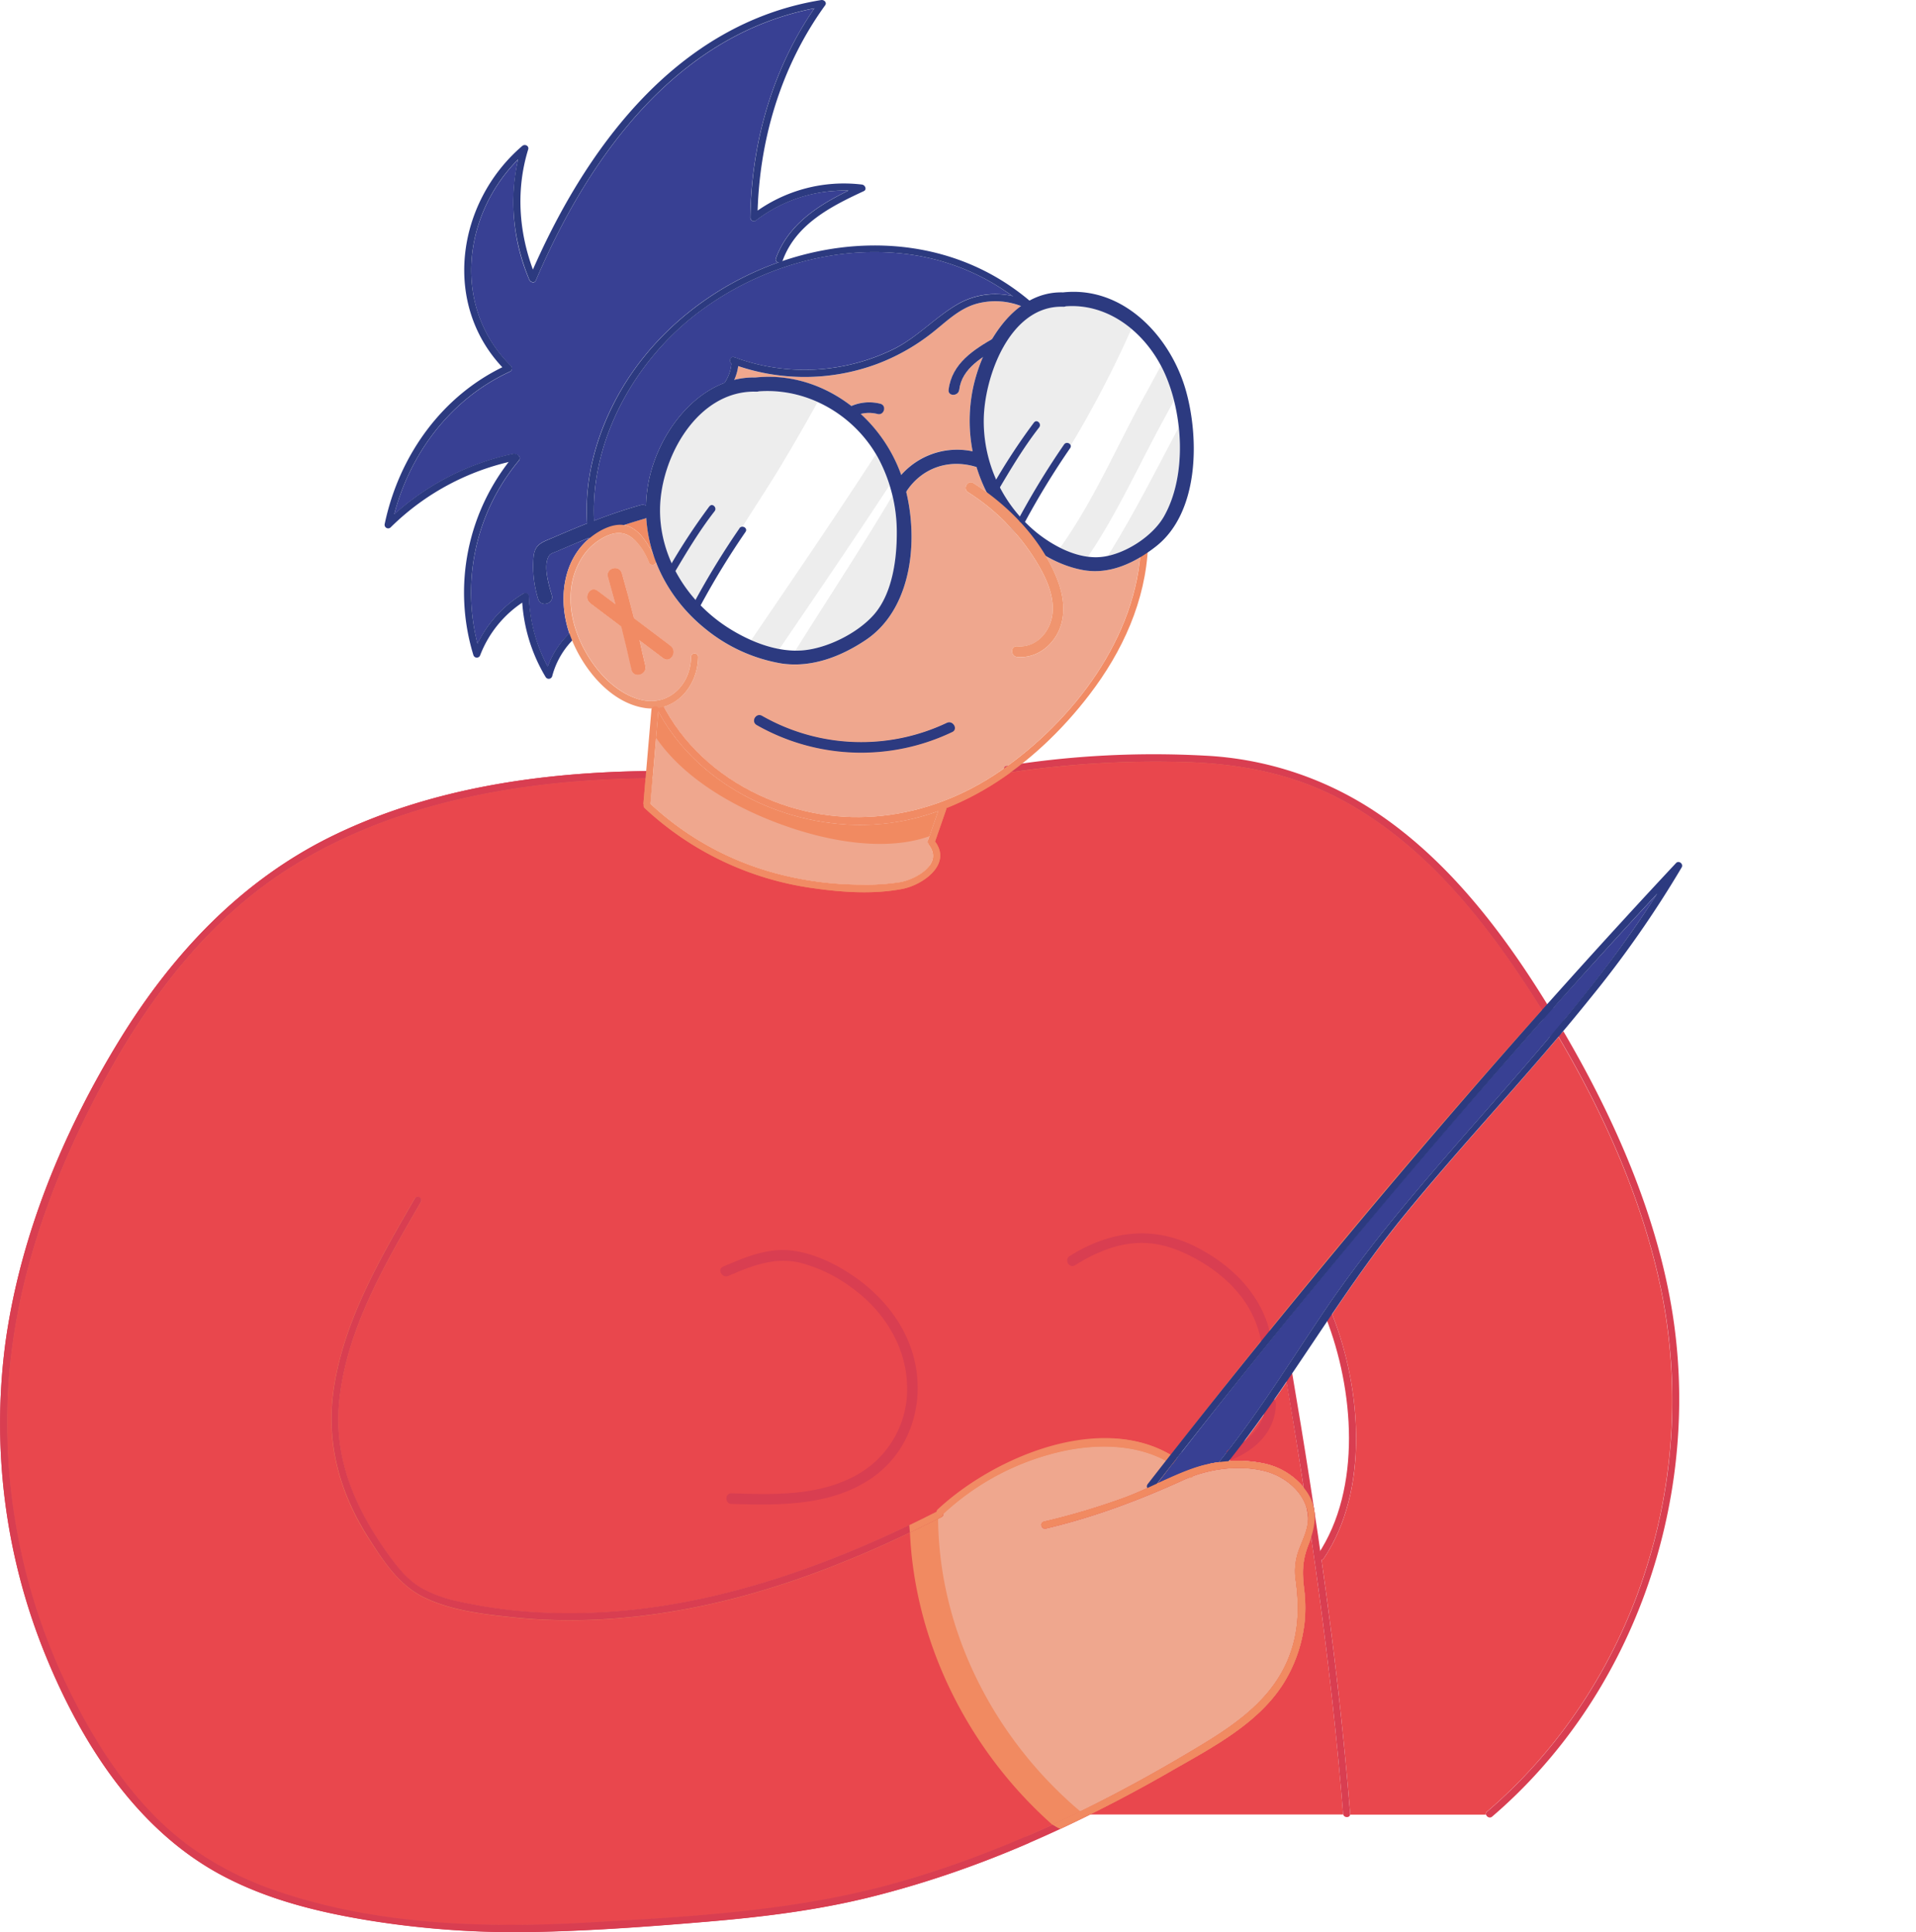 <svg xmlns="http://www.w3.org/2000/svg" viewBox="0 0 675.91 681.65"><defs><style>.\32 cffecd2-fd9b-4f5e-a7a1-ee523104147e{fill:#fff;}.\35 18ab4f1-3735-415f-ad16-35120f1b4911{fill:#384093;}.a5ce125e-7527-48e0-9cfb-ebf5978b8945{fill:#f18b64;}.\38 36089f1-a8de-4e19-aade-17515be170db{fill:#efa78e;}.\30 fa6acc8-c68e-44b3-b05d-e631cc47b912,.c0ac1cc4-f752-474b-b065-1076552f7c4b{fill:#f18a61;}.\31 974b258-9d2d-45e3-9810-d09fcb676951{fill:#ededed;}.\32 80870aa-41f8-4965-8025-ee3f24a3fb20{fill:#e9474d;}.\30 fa6acc8-c68e-44b3-b05d-e631cc47b912{stroke:#f18a61;stroke-miterlimit:10;stroke-width:4px;}.\32 0d4a8e8-0dd8-4f62-857a-cbd50cffd760{fill:#d93e51;}.ae2bae9c-c1e3-4f34-9328-635d72b64210{fill:#2c3a80;}.\32 24a4e55-4a69-48d0-a6e8-63538b89a100{fill:#f0956f;}</style></defs><title>Fichier 3</title><g id="784d690a-c608-4f59-9f29-085ed0224709" data-name="Calque 2"><g id="bad1ab14-62fa-4811-bf9a-af0a0b69c67d" data-name="Calque 1"><path class="2cffecd2-fd9b-4f5e-a7a1-ee523104147e" d="M639,59.85c-33.13,1-65.4,20.74-80.59,50.45-8.24,16.13-10.62,34.9-3,51.74,7.26,16.12,24.76,24.53,41.14,28.53,20.57,5,41.56,2.62,60.85-5.81,5-2.16,6.09-9.4,3.59-13.68-3-5.11-8.72-5.76-13.69-3.58a72.14,72.14,0,0,1-38.78,5.11c-11.4-1.66-27.47-6.08-33.8-16.67-13.53-22.66,7.12-50.74,25.57-63.19A73.13,73.13,0,0,1,639,79.85c12.84-.39,12.89-20.39,0-20Z"/><path class="2cffecd2-fd9b-4f5e-a7a1-ee523104147e" d="M646.54,337.5c-33.12,1-65.4,20.74-80.58,50.45-8.25,16.12-10.63,34.89-3.05,51.73,7.26,16.12,24.76,24.53,41.14,28.53,20.58,5,41.56,2.62,60.85-5.8,5-2.16,6.09-9.41,3.59-13.68-3-5.11-8.71-5.76-13.68-3.59A72.27,72.27,0,0,1,616,450.26c-11.41-1.67-27.48-6.09-33.81-16.67-13.53-22.66,7.12-50.74,25.57-63.19a73,73,0,0,1,38.75-12.9c12.84-.39,12.9-20.39,0-20Z"/><path class="2cffecd2-fd9b-4f5e-a7a1-ee523104147e" d="M629.77,209.29c-24.22-6.24-49.89,6.71-61.68,28.36-11.41,21-10.67,47.86,3.91,67.08,14.32,18.87,38.33,26.75,60.59,17.58,23.22-9.56,38.38-32.74,40-57.53.88-13.43-3-26.83-11.81-37.08-8-9.3-19.49-14.84-31-18.41-12.32-3.81-17.59,15.49-5.31,19.29,13.93,4.31,26.31,12.63,28,28.2,1.86,16.81-6.71,34.75-21,43.76-13.18,8.31-28.8,7.49-40-3.69-11.45-11.42-13.83-28.31-8.72-43.27,5.73-16.76,23.82-29.61,41.7-25,12.47,3.21,17.79-16.07,5.31-19.29Z"/><path class="2cffecd2-fd9b-4f5e-a7a1-ee523104147e" d="M633,488.87c-24.23-6.24-49.9,6.71-61.69,28.35-11.41,20.95-10.67,47.86,3.91,67.09,14.32,18.87,38.33,26.74,60.59,17.58,23.22-9.56,38.38-32.74,40-57.54.87-13.42-3-26.82-11.81-37.07-8-9.31-19.5-14.85-31-18.41-12.33-3.82-17.6,15.48-5.32,19.28,13.93,4.32,26.31,12.64,28,28.21,1.86,16.8-6.71,34.74-21,43.76-13.18,8.3-28.8,7.49-40-3.7C583.24,565,580.86,548.11,586,533.15c5.72-16.76,23.81-29.6,41.69-25,12.47,3.22,17.79-16.07,5.32-19.28Z"/><path class="518ab4f1-3735-415f-ad16-35120f1b4911" d="M207.22,190.54c.24-.22.5-.44.76-.66l-.15-.16c-1.51.61-3,1.22-4.53,1.85-2.18.91-4.35,1.85-6.51,2.78s-2.94.82-3.63,2.79c-1.26,3.57.52,9.4,1.5,12.8.89,3.1-3.94,4.41-4.83,1.33a38.76,38.76,0,0,1-1.59-15c.51-4.38,3-5,6.87-6.62,4-1.73,8-3.42,12-5-1.07-16.47,3.64-32.73,11.94-47,12.28-21.07,32.68-37,55.49-45.06a1.07,1.07,0,0,1-.84-1.47c4.39-11.9,14.64-18.52,25.48-23.84a50.7,50.7,0,0,0-32.63,10.58c-.77.59-1.89-.22-1.88-1.08.38-26.22,7.68-52.12,22.57-73.79C238.35,12.45,207.52,55.64,189,99c-.48,1.12-1.94.55-2.29-.3a69.27,69.27,0,0,1-3.94-42.41c-19.54,19.6-23.42,52.1-2.56,72.81a1.26,1.26,0,0,1-.25,2c-20.85,9.59-35.15,28.55-40.91,50.41a90.43,90.43,0,0,1,42-21.37,1.24,1.24,0,0,1,1,.2,1.33,1.33,0,0,1,1,2.17,72.72,72.72,0,0,0-14.59,64.64,41.89,41.89,0,0,1,16.22-17.75,1.26,1.26,0,0,1,1.88,1.07,55.91,55.91,0,0,0,6.66,24.73,30.86,30.86,0,0,1,7.64-11.7C197.06,212.35,198.16,198.85,207.22,190.54Z"/><path class="a5ce125e-7527-48e0-9cfb-ebf5978b8945" d="M227.38,183q-3.67,1-7.29,2.22a5.68,5.68,0,0,1,.82.17c4.47,1.2,7.63,6.2,9.63,10.44A51.29,51.29,0,0,1,228,182.75,3.39,3.39,0,0,1,227.38,183Z"/><path class="836089f1-a8de-4e19-aade-17515be170db" d="M303.83,312.08a75.84,75.84,0,0,0,13.88-.9c5.3-1,14.88-6.2,10.14-12.83a9.66,9.66,0,0,1-.5-1.85l3.57-10.3a80.81,80.81,0,0,1-26.73,4.85c-28.61.19-58.15-14.42-71.94-40q-1.38,16.14-2.77,32.29a.65.65,0,0,1,0,.21,104.81,104.81,0,0,0,47,25.23A116.07,116.07,0,0,0,303.83,312.08Z"/><path class="c0ac1cc4-f752-474b-b065-1076552f7c4b" d="M280.71,292.6c13.87,4.45,32.43,7.65,47.16,2.41l3.05-8.81a80.81,80.81,0,0,1-26.73,4.85c-28.61.19-58.15-14.42-71.94-40-.26,3.08-.53,6.16-.79,9.24C242.41,276.3,263,286.93,280.71,292.6Z"/><path class="836089f1-a8de-4e19-aade-17515be170db" d="M279.24,302.61c-16.83-5.17-35.93-14.47-49-28l-.75,8.73a.65.65,0,0,1,0,.21,104.81,104.81,0,0,0,47,25.23,116.07,116.07,0,0,0,27.41,3.3,75.84,75.84,0,0,0,13.88-.9c3.22-.61,8-2.77,10.22-5.86C312.28,309.69,294.09,307.18,279.24,302.61Z"/><path class="1974b258-9d2d-45e3-9810-d09fcb676951" d="M247.25,213.39a1.25,1.25,0,0,1-.12.17,55.15,55.15,0,0,0,9.51,7.78c7.48,4.82,17,8.74,26.05,8.14,8.84-.58,19.84-6,25.65-12.72,6.4-7.35,8-19.2,8-28.6a55.4,55.4,0,0,0-6.66-26.77c-8.38-15-24.88-24.63-42.13-23.31a3.22,3.22,0,0,1-.72.09c-20.82-.61-33.91,23.3-34,41.56a45.31,45.31,0,0,0,4.12,19,197.93,197.93,0,0,1,13.36-20.18c1-1.28,2.74.51,1.77,1.76a199.74,199.74,0,0,0-13.81,21.1,51.62,51.62,0,0,0,7.1,10.22,281.7,281.7,0,0,1,15.51-25.27c.91-1.32,3.08-.07,2.16,1.26A281.12,281.12,0,0,0,247.25,213.39Z"/><path class="518ab4f1-3735-415f-ad16-35120f1b4911" d="M209.59,183.7c5.4-2.07,10.87-4,16.46-5.52a2.3,2.3,0,0,1,1.85.22,50.28,50.28,0,0,1,.67-7.09c2.43-14.67,12.57-30.76,27-36.22a13.82,13.82,0,0,0,2.45-6.87c-1-.79-.32-2.7,1-2.19a71.3,71.3,0,0,0,56.44-3c8.46-4.25,14.7-11.4,22.85-16a26.42,26.42,0,0,1,18.81-2.59A79.6,79.6,0,0,0,322.42,90c-26.41-4.18-54.21,4-75.5,19.79C224.26,126.66,208.14,155.09,209.59,183.7Z"/><path class="1974b258-9d2d-45e3-9810-d09fcb676951" d="M351.45,169.17A197.27,197.27,0,0,1,364.8,149c1-1.27,2.74.52,1.77,1.77a197.66,197.66,0,0,0-13.82,21.13,50.64,50.64,0,0,0,7,10.33,279.67,279.67,0,0,1,15.59-25.41c.91-1.32,3.08-.07,2.16,1.26a281.12,281.12,0,0,0-15.78,25.75,1.21,1.21,0,0,1-.21.28,48.82,48.82,0,0,0,4.41,4c6.29,5,15.15,9.52,23.38,8.3,7.88-1.17,17.32-7.2,21.27-14.15,8.13-14.3,6.83-36,.25-50.6-6.21-13.76-19.45-24.83-35.09-23.55a2.53,2.53,0,0,1-.75.09c-18.79-.54-27.84,24.87-28,40A50.77,50.77,0,0,0,351.45,169.17Z"/><path class="1974b258-9d2d-45e3-9810-d09fcb676951" d="M250.3,178.57c1-1.28,2.74.51,1.77,1.76a199.74,199.74,0,0,0-13.81,21.1c.57,1.08,1.19,2.13,1.83,3.17,7.17-15.68,17.3-30,26.33-44.61,4.29-7,8.42-14.05,12.42-21.24a42,42,0,0,0-11.27-.67,3.22,3.22,0,0,1-.72.09c-20.82-.61-33.91,23.3-34,41.56a45.31,45.31,0,0,0,4.12,19A197.93,197.93,0,0,1,250.3,178.57Z"/><path class="2cffecd2-fd9b-4f5e-a7a1-ee523104147e" d="M309,160.23a46.17,46.17,0,0,0-20.57-18.4q-6.07,11-12.51,21.76c-4.47,7.48-9.36,14.8-14,22.24a1.18,1.18,0,0,1,1.13,1.81,281.12,281.12,0,0,0-15.78,25.75,1.25,1.25,0,0,1-.12.17,55.15,55.15,0,0,0,9.51,7.78,60.28,60.28,0,0,0,8.34,4.5C279.81,204.07,294.7,182.33,309,160.23Z"/><path class="2cffecd2-fd9b-4f5e-a7a1-ee523104147e" d="M314.83,174.85q-.43-1.86-1-3.69C301.12,190.6,288,209.77,274.92,229a33.69,33.69,0,0,0,5.64.56C292,211.31,303.85,193.35,314.83,174.85Z"/><path class="1974b258-9d2d-45e3-9810-d09fcb676951" d="M294.31,226.48a39.87,39.87,0,0,0,14-9.72c5.61-6.44,7.56-16.34,7.94-25C309.08,203.4,301.65,214.91,294.31,226.48Z"/><path class="1974b258-9d2d-45e3-9810-d09fcb676951" d="M364.8,149c1-1.27,2.74.52,1.77,1.77a197.66,197.66,0,0,0-13.82,21.13c.42.81.87,1.61,1.33,2.4,15-19.55,26.67-41.13,36.67-63.61a30.37,30.37,0,0,0-15-2.62,2.53,2.53,0,0,1-.75.09c-18.79-.54-27.84,24.87-28,40a50.77,50.77,0,0,0,4.4,21A197.27,197.27,0,0,1,364.8,149Z"/><path class="2cffecd2-fd9b-4f5e-a7a1-ee523104147e" d="M374,193.2c11.53-16.1,19.67-35,29-52.16q3.3-6,6.57-12.1a43.9,43.9,0,0,0-10.4-13,373.32,373.32,0,0,1-21.42,41.16,1.05,1.05,0,0,1-.18.94,281.12,281.12,0,0,0-15.78,25.75,1.21,1.21,0,0,1-.21.28,48.82,48.82,0,0,0,4.41,4A46.64,46.64,0,0,0,374,193.2Z"/><path class="2cffecd2-fd9b-4f5e-a7a1-ee523104147e" d="M390.81,196.09c9.17-14.63,16.91-30.07,25-45.29a67.71,67.71,0,0,0-1.66-9.46l-3.52,6.47c-8.75,16-16.48,33.29-26.82,48.56a20.18,20.18,0,0,0,5.49,0C389.82,196.29,390.32,196.19,390.81,196.09Z"/><path class="1974b258-9d2d-45e3-9810-d09fcb676951" d="M409.58,183.79a18.36,18.36,0,0,0,1-1.58c.58-1,1.09-2.08,1.58-3.17C411.32,180.63,410.46,182.21,409.58,183.79Z"/><path class="836089f1-a8de-4e19-aade-17515be170db" d="M344.47,107.18c-5.7,1.61-10,5.62-14.42,9.27a72.78,72.78,0,0,1-20.74,12,73.53,73.53,0,0,1-48.9.73A16.54,16.54,0,0,1,259,134a29.19,29.19,0,0,1,7.53-.84h0a47.16,47.16,0,0,1,33.74,10.07,15.75,15.75,0,0,1,10.21-.8c2.34.6,1.34,4.21-1,3.62a11.75,11.75,0,0,0-5.89,0,53.8,53.8,0,0,1,14.29,21.53v0a26,26,0,0,1,25.24-8.34A55.71,55.71,0,0,1,346.76,126c-4.13,2.81-7.72,6.33-8.35,11.51-.29,2.36-4,2.39-3.75,0,1.08-8.88,8.15-13.72,15.32-17.86A39.28,39.28,0,0,1,360.14,108,24.94,24.94,0,0,0,344.47,107.18Z"/><path class="836089f1-a8de-4e19-aade-17515be170db" d="M243.78,231.75a1.25,1.25,0,0,1,2.5,0c-.09,8-4.86,15.43-12.11,17.57,7.35,13.88,19.35,24.45,33.53,31.13,28.29,13.31,59.76,9.05,85.18-8.46l1.34-.95a1,1,0,0,1,.89-.85l.39-.06c23.57-17.12,43.83-44,46.67-73.49-6.08,3.61-13,5.78-20.1,4.47a41.13,41.13,0,0,1-13.18-5,57.75,57.75,0,0,1,4.07,8.28c2.49,6.34,3.31,13.7-.3,19.8-2.91,4.9-8.07,8.1-13.83,7.6-2.39-.21-2.41-4,0-3.75,7.16.62,12.17-5.7,12.53-12.43.32-6.21-2.56-12.16-5.68-17.34a75.82,75.82,0,0,0-24.15-24.58c-2-1.3-.14-4.54,1.89-3.23,1.56,1,3.1,2.05,4.62,3.17a56.92,56.92,0,0,1-3.51-8.88,3.52,3.52,0,0,1-.51-.1c-9.43-2.76-18.76.45-24.22,8.66,0,.06-.09.11-.13.16,4.41,18.15,1.69,41.74-14.37,52.41-8.77,5.82-19.12,9.82-29.73,8.19a57.61,57.61,0,0,1-26.7-12.18,56.62,56.62,0,0,1-17.39-23.43,1.35,1.35,0,0,1-2.49,0,23.47,23.47,0,0,0-4.85-7.76c-3.16-3-6.31-3.3-10-1.67a20.45,20.45,0,0,0-9.49,8.87c-4.71,8.34-4,18.38-.49,27,3.7,9.05,11.24,18.65,20.91,21.69C235.3,249.82,243.66,242,243.78,231.75Zm25,20.78A70.57,70.57,0,0,0,334,255c2.17-1,4.07,2.19,1.9,3.23a74.49,74.49,0,0,1-69-2.48C264.81,254.56,266.7,251.33,268.8,252.53ZM234,232.17l-8.46-6.39c.72,3.05,1.43,6.09,2.1,9.15s-4.12,4.47-4.82,1.33q-1.68-7.65-3.6-15.24l-11-8.26c-2.54-1.92,0-6.26,2.53-4.32l6.43,4.86q-1.29-4.89-2.67-9.75c-.89-3.11,3.94-4.42,4.82-1.33q2.27,7.93,4.29,15.93l12.87,9.7C239,229.77,236.52,234.11,234,232.17Z"/><path class="518ab4f1-3735-415f-ad16-35120f1b4911" d="M547.13,356.46q1.57,2.6,3.12,5.2a453.06,453.06,0,0,0,34.48-46.47q-16.69,18-33.1,36.22C550.12,353.08,548.63,354.78,547.13,356.46Z"/><path class="518ab4f1-3735-415f-ad16-35120f1b4911" d="M545.34,358.46Q477.62,434.3,415.1,514.58a41.15,41.15,0,0,1,4.79,3.78c.45-.16.88-.34,1.33-.49a46.94,46.94,0,0,1,9-2.06,1.26,1.26,0,0,1,.26-.55c13.25-16.45,24.37-34.41,36.15-51.9,24-35.71,54.29-66.69,81.86-99.65-.87-1.45-1.74-2.9-2.63-4.34Z"/><path class="280870aa-41f8-4965-8025-ee3f24a3fb20" d="M459.9,524.77q-2.86-18.64-6-37.23c-6.49,9.52-13.17,18.92-20.35,27.95a44.5,44.5,0,0,1,12.67.88A24.65,24.65,0,0,1,459.9,524.77Z"/><path class="280870aa-41f8-4965-8025-ee3f24a3fb20" d="M476.29,640.18h47.9a1,1,0,0,1,.38-1.06c27.27-23.35,46.9-54.54,57.11-88.89a196.18,196.18,0,0,0,4.5-94.2c-6.36-31.59-20-62.42-36.4-90.22-18.14,21.45-37.34,42-55.06,63.82-8.89,10.94-17,22.46-24.84,34.11a1.19,1.19,0,0,1,.26.42c10.08,25.81,13,61.55-3.14,85.61a1.18,1.18,0,0,1-.8.54c4.2,29.75,7.69,59.6,10.1,89.55A1.66,1.66,0,0,1,476.29,640.18Z"/><path class="280870aa-41f8-4965-8025-ee3f24a3fb20" d="M473.8,639.86c-2.62-32.66-6.54-65.19-11.26-97.6-.29.91-.62,1.83-1,2.76-2.15,5.57-2.21,9.64-1.5,15.55a52,52,0,0,1,.24,10.87,50.94,50.94,0,0,1-7.26,22c-9,14.64-25.52,23.06-39.95,31.36q-14,8.08-28.61,15.34h89.38A1.5,1.5,0,0,1,473.8,639.86Z"/><path class="0fa6acc8-c68e-44b3-b05d-e631cc47b912" d="M461.1,532.58c-1.58-6.7-8.12-11.85-14.72-13.57-8.05-2.11-17.47-1.21-25.43,1.67a1.3,1.3,0,0,1-1.48.57q-.9.36-1.77.75c-15.85,7.21-31.77,13.21-48.77,17.22-1.56.37-2.23-2-.66-2.41a247.18,247.18,0,0,0,28.19-8.39c7.09-2.59,13.8-6.24,20.79-9a34.36,34.36,0,0,0-4.23-3.06,1.24,1.24,0,0,1-.59-.35c-10.91-6.42-24.71-6.73-37-4.15a90.34,90.34,0,0,0-42.65,22.25,1.06,1.06,0,0,1-.62,1.14c-24.72,12.58-50.5,23.33-77.53,29.81-23.84,5.72-48.63,8.14-73.08,5.66-10.46-1.06-21.78-2.33-31.4-6.83-9.17-4.3-14.67-12.77-20-21-10.76-16.78-15.53-35-12.1-54.82,4.08-23.62,16.47-44.67,28.25-65.15a1.25,1.25,0,0,1,2.16,1.26c-12.57,21.84-26.15,44.66-28.79,70.24-2.08,20.12,5.66,37.77,17.15,53.83,3.44,4.8,6.75,9.19,12,12.17A46,46,0,0,0,161.45,565a175.19,175.19,0,0,0,36,4.15c46.76.82,91.69-14.9,132.9-35.8a1.09,1.09,0,0,1,.39-.79c19.55-18.2,56.75-34.2,82.23-19.26q16-20.55,32.35-40.83c-2.57-13-11.75-22.59-23.13-28.85-6.67-3.67-13.73-6.15-21.45-5.65-7.9.52-15.18,3.75-21.82,7.89-1.37.86-2.62-1.31-1.26-2.16,14.29-8.93,29.36-10.82,44.53-2.92,11.9,6.21,21.87,16,25.14,29.2l3.05-3.79Q495.84,410.07,544,356.26c-18-28.86-39.57-57.1-69.89-73.67-18-9.84-37.41-13.36-57.76-13.79a348.19,348.19,0,0,0-59.83,3.7,104.29,104.29,0,0,1-22.69,12.61,1.2,1.2,0,0,1-.06.55l-3.9,11.25c0,.06.11.11.16.18,5.73,8-4.65,15.15-11.64,16.5-10.2,2-21.43,1.21-31.64-.27a108.8,108.8,0,0,1-59.31-28.23,1.12,1.12,0,0,1-.34-1.15,1.24,1.24,0,0,1-.1-.6c.26-2.93.51-5.87.76-8.8-9,.13-18.06.52-27.06,1.31C164.81,279,128.44,288.34,98.3,308.73c-28.86,19.52-49.55,49-65.29,79.58C16.29,420.85,4.22,456.44,2.68,493.22A215.36,215.36,0,0,0,26.05,599.81c7.57,14.79,16.78,29.09,28.48,41,12.08,12.24,26.79,20.85,43,26.38,34.71,11.85,72.76,13.23,109.05,11.17,37.28-2.12,74.77-4,110.85-14.4,34.89-10,68-25.66,99.22-44,15.42-9.08,31.81-18.44,38.35-36.12,3.16-8.55,3.31-17,2.15-25.92a21.73,21.73,0,0,1,.59-9.69c1-3.34,2.8-6.47,3.46-9.92a14,14,0,0,0,.23-3.39C461.32,534.09,461.21,533.33,461.1,532.58ZM255.39,447.4c7.51-3.27,15.36-6.61,23.73-5.63,7.59.87,15.11,4.52,21.39,8.76,11.6,7.84,20.51,19.86,22.25,34s-3.82,28.47-15.87,36.62c-14.29,9.67-32.32,9.34-48.85,8.84a1.25,1.25,0,0,1,0-2.5c14.66.45,30.24.91,43.6-6.12a35.25,35.25,0,0,0,18.89-33.83c-.8-13.87-8.91-26-20-34A52.75,52.75,0,0,0,282,444.8c-9-2-17.25,1.22-25.37,4.76C255.19,450.19,253.92,448,255.39,447.4Z"/><path class="836089f1-a8de-4e19-aade-17515be170db" d="M461.1,532.58c-1.58-6.7-8.12-11.85-14.72-13.57-8.05-2.11-17.47-1.21-25.43,1.67a1.3,1.3,0,0,1-1.48.57q-.9.36-1.77.75c-15.85,7.21-31.77,13.21-48.77,17.22-1.56.37-2.23-2-.66-2.41a247.18,247.18,0,0,0,28.19-8.39c7.09-2.59,13.8-6.24,20.79-9a34.36,34.36,0,0,0-4.23-3.06,1.24,1.24,0,0,1-.59-.35c-10.91-6.42-24.71-6.73-37-4.15a90.34,90.34,0,0,0-42.65,22.25,1.06,1.06,0,0,1-.62,1.14l-1.23.62c.37,39.84,20,77.73,50.24,103.23,12.1-5.92,23.94-12.36,35.52-19.17,15.42-9.08,31.81-18.44,38.35-36.12,3.16-8.55,3.31-17,2.15-25.92a21.73,21.73,0,0,1,.59-9.69c1-3.34,2.8-6.47,3.46-9.92a14,14,0,0,0,.23-3.39C461.32,534.09,461.21,533.33,461.1,532.58Z"/><path class="280870aa-41f8-4965-8025-ee3f24a3fb20" d="M321,540.68c-21.31,10.2-43.42,18.81-66.42,24.33-23.84,5.72-48.63,8.14-73.08,5.66-10.46-1.06-21.78-2.33-31.4-6.83-9.17-4.3-14.67-12.77-20-21-10.76-16.78-15.53-35-12.1-54.82,4.08-23.62,16.47-44.67,28.25-65.15a1.25,1.25,0,0,1,2.16,1.26c-12.57,21.84-26.15,44.66-28.79,70.24-2.08,20.12,5.66,37.77,17.15,53.83,3.44,4.8,6.75,9.19,12,12.17A46,46,0,0,0,161.45,565a175.19,175.19,0,0,0,36,4.15c43.22.76,84.87-12.62,123.47-31.15a24.78,24.78,0,0,0,6.55-2.43c4.92-2.67.93.72,4.34-2.42C351.41,515,387.56,498.35,413,513.25q16-20.55,32.35-40.83c-2.57-13-11.75-22.59-23.13-28.85-6.67-3.67-13.73-6.15-21.45-5.65-7.9.52-15.18,3.75-21.82,7.89-1.37.86-2.62-1.31-1.26-2.16,14.29-8.93,29.36-10.82,44.53-2.92,11.9,6.21,21.87,16,25.14,29.2l3.05-3.79Q495.84,410.07,544,356.26c-18-28.86-39.57-57.1-69.89-73.67-18-9.84-37.41-13.36-57.76-13.79a348.19,348.19,0,0,0-59.83,3.7,104.29,104.29,0,0,1-22.69,12.61,1.2,1.2,0,0,1-.06.55l-3.9,11.25c0,.06.11.11.16.18,5.73,8-4.65,15.15-11.64,16.5-10.2,2-21.43,1.21-31.64-.27a108.8,108.8,0,0,1-59.31-28.23,1.12,1.12,0,0,1-.34-1.15,1.24,1.24,0,0,1-.1-.6c.26-2.93.51-5.87.76-8.8-9,.13-18.06.52-27.06,1.31C164.81,279,128.44,288.34,98.3,308.73c-28.86,19.52-49.55,49-65.29,79.58C16.29,420.85,4.22,456.44,2.68,493.22A215.36,215.36,0,0,0,26.05,599.81c7.57,14.79,16.78,29.09,28.48,41,12.08,12.24,26.79,20.85,43,26.38,34.71,11.85,72.76,13.23,109.05,11.17,37.28-2.12,74.77-4,110.85-14.4a379.18,379.18,0,0,0,53.84-20.19C341.88,617.72,322.77,580,321,540.68ZM255.39,447.4c7.51-3.27,15.36-6.61,23.73-5.63,7.59.87,15.11,4.52,21.39,8.76,11.6,7.84,20.51,19.86,22.25,34s-3.82,28.47-15.87,36.62c-14.29,9.67-32.32,9.34-48.85,8.84a1.25,1.25,0,0,1,0-2.5c14.66.45,30.24.91,43.6-6.12a35.25,35.25,0,0,0,18.89-33.83c-.8-13.87-8.91-26-20-34A52.75,52.75,0,0,0,282,444.8c-9-2-17.25,1.22-25.37,4.76C255.19,450.19,253.92,448,255.39,447.4Z"/><path class="a5ce125e-7527-48e0-9cfb-ebf5978b8945" d="M236.48,227.85l-12.87-9.7q-2-8-4.29-15.93c-.88-3.09-5.71-1.78-4.82,1.33s1.81,6.49,2.67,9.75l-6.43-4.86c-2.57-1.94-5.07,2.4-2.53,4.32l11,8.26q1.91,7.59,3.6,15.24c.7,3.14,5.52,1.81,4.82-1.33s-1.38-6.1-2.1-9.15l8.46,6.39C236.52,234.11,239,229.77,236.48,227.85Z"/><path class="a5ce125e-7527-48e0-9cfb-ebf5978b8945" d="M266.91,255.77a74.49,74.49,0,0,0,69,2.48c2.17-1,.27-4.27-1.9-3.23a70.57,70.57,0,0,1-65.2-2.49C266.7,251.33,264.81,254.56,266.91,255.77Z"/><path class="a5ce125e-7527-48e0-9cfb-ebf5978b8945" d="M256.66,449.56c8.12-3.54,16.37-6.8,25.37-4.76a52.75,52.75,0,0,1,18.46,8.75c11.13,7.94,19.24,20.11,20,34a35.25,35.25,0,0,1-18.89,33.83c-13.36,7-28.94,6.57-43.6,6.12a1.25,1.25,0,0,0,0,2.5c16.53.5,34.56.83,48.85-8.84,12.05-8.15,17.62-22.36,15.87-36.62s-10.65-26.15-22.25-34c-6.28-4.24-13.8-7.89-21.39-8.76-8.37-1-16.22,2.36-23.73,5.63C253.92,448,255.19,450.19,256.66,449.56Z"/><path class="518ab4f1-3735-415f-ad16-35120f1b4911" d="M416.73,512.49l-8.28,10.76s12.59-5.8,17.2-6.62,2.63-6.33,2.63-6.33Z"/><polygon class="518ab4f1-3735-415f-ad16-35120f1b4911" points="544.4 359.31 547.13 354.68 552.27 360.68 546.77 365.81 544.4 359.31"/><path class="20d4a8e8-0dd8-4f62-857a-cbd50cffd760" d="M228.73,272c-37.88.46-76.49,6-110.89,22.63C85.25,310.4,60.83,336.46,42.1,367,22.4,399.14,7.28,435.63,2,473.09A216.4,216.4,0,0,0,16.19,584.27C29,615.55,48.93,646.65,79.83,662.41c15.58,8,32.75,12.21,49.92,15a323.43,323.43,0,0,0,59.38,4.13c20.08-.42,40.25-1.91,60.25-3.61,19.49-1.65,38.84-4,57.84-8.73C344.48,660,379.91,644,413.1,624.84c14.43-8.3,30.95-16.72,39.95-31.36a50.94,50.94,0,0,0,7.26-22,52,52,0,0,0-.24-10.87c-.71-5.91-.65-10,1.5-15.55,2.44-6.37,3.56-12.2-.26-18.29a24.2,24.2,0,0,0-15.14-10.36,48.3,48.3,0,0,0-24.95,1.5c-8.46,2.89-16.33,7.47-24.76,10.55a247.18,247.18,0,0,1-28.19,8.39c-1.57.37-.9,2.78.66,2.41,17-4,32.92-10,48.77-17.22,8.55-3.89,19.5-5.39,28.68-3,8.36,2.18,16.63,9.85,14.83,19.22-.66,3.45-2.43,6.58-3.46,9.92a21.73,21.73,0,0,0-.59,9.69c1.16,8.92,1,17.37-2.15,25.92-6.54,17.68-22.93,27-38.35,36.12-31.22,18.37-64.33,34-99.22,44-36.08,10.36-73.57,12.28-110.85,14.4-36.29,2.06-74.34.68-109-11.17-16.22-5.53-30.93-14.14-43-26.38-11.7-11.86-20.91-26.16-28.48-41A215.36,215.36,0,0,1,2.68,493.22C4.22,456.44,16.29,420.85,33,388.31c15.73-30.62,36.43-60.06,65.29-79.58,30.14-20.39,66.51-29.71,102.38-32.88,9.33-.82,18.69-1.22,28-1.33a1.25,1.25,0,0,0,0-2.5Z"/><path class="20d4a8e8-0dd8-4f62-857a-cbd50cffd760" d="M362.08,648.37a3.71,3.71,0,0,1-.19-.46,370.13,370.13,0,0,1-44.45,16c-36.08,10.36-73.57,12.28-110.85,14.4-36.29,2.06-74.34.68-109-11.17-16.22-5.53-30.93-14.14-43-26.38-11.7-11.86-20.91-26.16-28.48-41A215.36,215.36,0,0,1,2.68,493.22C4.22,456.44,16.29,420.85,33,388.31c15.74-30.62,36.43-60.06,65.29-79.58,30.14-20.39,66.51-29.71,102.38-32.88,9.33-.82,18.69-1.22,28-1.33a1.25,1.25,0,0,0,0-2.5c-37.88.46-76.49,6-110.89,22.63C85.25,310.4,60.83,336.46,42.1,367,22.4,399.14,7.28,435.63,2,473.09A216.4,216.4,0,0,0,16.19,584.27C29,615.55,48.93,646.65,79.83,662.41c15.58,8,32.75,12.21,49.92,15.05a324.31,324.31,0,0,0,59.38,4.12c20.08-.42,40.25-1.91,60.25-3.61,19.49-1.65,38.84-4,57.84-8.73a358.48,358.48,0,0,0,56-19.17A10.09,10.09,0,0,1,362.08,648.37Z"/><path class="c0ac1cc4-f752-474b-b065-1076552f7c4b" d="M461.31,526.73a24.2,24.2,0,0,0-15.14-10.36,48.3,48.3,0,0,0-24.95,1.5c-8.46,2.89-16.33,7.47-24.76,10.55a247.18,247.18,0,0,1-28.19,8.39c-1.57.37-.9,2.78.66,2.41,17-4,32.92-10,48.77-17.22,8.55-3.89,19.5-5.39,28.68-3,8.36,2.18,16.63,9.85,14.83,19.22-.66,3.45-2.43,6.58-3.46,9.92a21.73,21.73,0,0,0-.59,9.69c1.16,8.92,1,17.37-2.15,25.92-6.54,17.68-22.93,27-38.35,36.12a508,508,0,0,1-45.35,23.82c.67.4,1.34.8,2,1.15l.25.09a5.51,5.51,0,0,1,.54.22c13.3-6.19,26.29-13,39-20.32,14.43-8.3,30.95-16.72,39.95-31.36a50.94,50.94,0,0,0,7.26-22,52,52,0,0,0-.24-10.87c-.71-5.91-.65-10,1.5-15.55C464,538.65,465.13,532.82,461.31,526.73Z"/><path class="20d4a8e8-0dd8-4f62-857a-cbd50cffd760" d="M546.63,355.62c-16.44-26.91-36.48-53.2-62.95-70.24A119.41,119.41,0,0,0,425,266.58a331.36,331.36,0,0,0-69.93,3.61c-1.58.25-.91,2.66.67,2.41a347.5,347.5,0,0,1,60.55-3.8c20.35.43,39.76,3.95,57.76,13.79,30.53,16.69,52.15,45.19,70.25,74.25A4.42,4.42,0,0,1,546.63,355.62Z"/><path class="20d4a8e8-0dd8-4f62-857a-cbd50cffd760" d="M590.58,467.16c-4.8-35-19.51-69.32-37-99.79-.68-1.2-1.38-2.39-2.08-3.59a4.34,4.34,0,0,1-2,1.46c16.56,27.95,30.33,59,36.73,90.79a196.18,196.18,0,0,1-4.5,94.2c-10.21,34.35-29.84,65.54-57.11,88.89-1.22,1,.55,2.8,1.77,1.76C575.7,598.63,599.36,531.18,590.58,467.16Z"/><path class="a5ce125e-7527-48e0-9cfb-ebf5978b8945" d="M231.25,249.14c13.32,26.77,43.63,42.1,72.94,41.91,32.4-.21,61-21,80.05-45.87C396,229.86,404.19,212,405,192.49c.07-1.6-2.43-1.6-2.5,0-1.28,32.21-23.81,61.74-49.59,79.5-25.42,17.51-56.89,21.77-85.18,8.46-14.67-6.91-27-18-34.29-32.57-.71-1.44-2.87-.18-2.16,1.26Z"/><path class="ae2bae9c-c1e3-4f34-9328-635d72b64210" d="M276.15,91.79c4.69-12.71,17-19,28.55-24.35,1.25-.58.45-2.21-.63-2.33a53.22,53.22,0,0,0-38.74,10.6l1.88,1.08C267.6,50,275.32,23.66,291.1,1.85c.72-1-.46-2-1.41-1.83C238.39,8.3,206,52.93,186.86,97.72l2.28.3c-6-14.41-7.44-30.29-2.81-45.31.39-1.27-1.2-2-2.09-1.22-23.34,20-28.66,56.64-5.78,79.36l.25-2c-22.67,10.42-37.92,31.85-43,56a1.26,1.26,0,0,0,2.09,1.21,88,88,0,0,1,43.95-23.58c1.57-.34.91-2.75-.67-2.42A90.55,90.55,0,0,0,136,184.32l2.09,1.21c5-23.57,19.75-44.3,41.89-54.49a1.26,1.26,0,0,0,.25-2c-22-21.8-16.52-56.68,5.77-75.82l-2.08-1.21c-4.75,15.4-3.36,31.84,2.81,46.63.35.85,1.81,1.42,2.29.3,18.89-44.25,50.61-88.36,101.33-96.55L288.94.59c-16,22.14-23.84,49-24.23,76.2,0,.86,1.11,1.67,1.88,1.08a51.22,51.22,0,0,1,37.48-10.26l-.63-2.33C291.13,71,278.7,77.69,273.74,91.13c-.56,1.51,1.86,2.16,2.41.66Z"/><path class="ae2bae9c-c1e3-4f34-9328-635d72b64210" d="M181.3,160.68A75.28,75.28,0,0,0,167,231.11a1.26,1.26,0,0,0,2.41,0A39.24,39.24,0,0,1,186,211.49l-1.88-1.08a58.87,58.87,0,0,0,8.38,28.47,1.27,1.27,0,0,0,2.29-.3A28.66,28.66,0,0,1,202.83,225c1.17-1.11-.6-2.88-1.77-1.77a31,31,0,0,0-8.72,14.67l2.28-.3a56,56,0,0,1-8-27.21,1.26,1.26,0,0,0-1.88-1.07A42.05,42.05,0,0,0,167,230.44h2.41a72.7,72.7,0,0,1,13.64-68c1-1.22-.73-3-1.77-1.77Z"/><path class="a5ce125e-7527-48e0-9cfb-ebf5978b8945" d="M209.47,210.6,235.21,230"/><path class="a5ce125e-7527-48e0-9cfb-ebf5978b8945" d="M208.21,212.76,234,232.17c2.57,1.94,5.07-2.4,2.53-4.32l-25.74-19.41c-2.57-1.94-5.07,2.4-2.53,4.32Z"/><path class="a5ce125e-7527-48e0-9cfb-ebf5978b8945" d="M225.18,235.59q-3.59-16.38-8.27-32.71"/><path class="a5ce125e-7527-48e0-9cfb-ebf5978b8945" d="M227.59,234.93q-3.63-16.49-8.27-32.71c-.88-3.09-5.71-1.78-4.82,1.33q4.62,16.23,8.27,32.71c.7,3.14,5.52,1.81,4.82-1.33Z"/><path class="ae2bae9c-c1e3-4f34-9328-635d72b64210" d="M365.19,107.82c-44.74-40.26-117.47-19.29-146.1,29.84-9,15.53-13.84,33.44-11.53,51.41.2,1.57,2.71,1.59,2.5,0-3.91-30.39,12.79-61.35,36.86-79.24C268.21,94,296,85.86,322.42,90a79.72,79.72,0,0,1,41,19.54c1.19,1.08,3-.68,1.76-1.76Z"/><path class="ae2bae9c-c1e3-4f34-9328-635d72b64210" d="M375,103.15c-18.37-.52-29.71,20.6-32.2,36.24a56.19,56.19,0,0,0,16.35,49.37c6.29,6,14.3,10.77,22.91,12.35,9.44,1.73,18.48-2.63,25.78-8.38,15.06-11.86,15.27-37.63,10.62-54.55-5.3-19.31-22.14-37.5-43.69-35-3.16.36-3.19,5.36,0,5,16.07-1.84,29.73,9.41,36.07,23.46,6.58,14.57,7.88,36.3-.25,50.6-4,6.95-13.39,13-21.27,14.15-8.23,1.22-17.09-3.31-23.38-8.3a50.73,50.73,0,0,1-18.9-39.88c.12-15.16,9.17-40.57,28-40,3.22.1,3.22-4.9,0-5Z"/><path class="224a4e55-4a69-48d0-a6e8-63538b89a100" d="M341.53,173.67a75.82,75.82,0,0,1,24.15,24.58c3.12,5.18,6,11.13,5.68,17.34-.36,6.73-5.37,13-12.53,12.43-2.41-.21-2.39,3.54,0,3.75,5.76.5,10.92-2.7,13.83-7.6,3.61-6.1,2.79-13.46.3-19.8-5.51-14.07-17-25.89-29.54-33.93-2-1.31-3.92,1.93-1.89,3.23Z"/><path class="ae2bae9c-c1e3-4f34-9328-635d72b64210" d="M319.8,173.29c5.46-8.21,14.79-11.42,24.22-8.66,3.1.91,4.42-3.92,1.33-4.82a26.27,26.27,0,0,0-29.87,11c-1.78,2.68,2.54,5.19,4.32,2.52Z"/><path class="ae2bae9c-c1e3-4f34-9328-635d72b64210" d="M226.05,178.18c-10.64,2.95-20.82,7.12-30.94,11.49-3.84,1.66-6.36,2.24-6.87,6.62a38.76,38.76,0,0,0,1.59,15c.89,3.08,5.72,1.77,4.83-1.33-1-3.4-2.76-9.23-1.5-12.8.69-2,1.56-1.89,3.63-2.79s4.33-1.87,6.51-2.78A201.47,201.47,0,0,1,227.38,183c3.09-.86,1.78-5.69-1.33-4.83Z"/><path class="224a4e55-4a69-48d0-a6e8-63538b89a100" d="M231.4,197.79c-1.89-4.5-5.31-11-10.49-12.39-4.65-1.26-10.41,2.14-13.69,5.14-9.08,8.33-10.17,21.87-6.31,33,3.94,11.36,13.83,24.28,26.5,26.22,10.91,1.67,18.75-7.73,18.87-18a1.25,1.25,0,0,0-2.5,0c-.12,10.2-8.48,18.07-18.76,14.83-9.67-3-17.21-12.64-20.91-21.69-3.53-8.62-4.22-18.66.49-27a20.45,20.45,0,0,1,9.49-8.87c3.74-1.63,6.89-1.37,10,1.67a23.47,23.47,0,0,1,4.85,7.76c.62,1.47,3,.82,2.41-.66Z"/><path class="ae2bae9c-c1e3-4f34-9328-635d72b64210" d="M266.85,133.17c-20.3-.59-35.25,19.88-38.28,38.14-3.22,19.39,5.12,38.4,20.3,50.56a57.61,57.61,0,0,0,26.7,12.18c10.61,1.63,21-2.37,29.73-8.19,17.86-11.87,19.23-39.72,12.62-58.29-7.55-21.21-28.39-36.73-51.35-34.41-3.17.32-3.2,5.32,0,5,17.61-1.78,34.59,7.89,43.13,23.23a55.4,55.4,0,0,1,6.66,26.77c0,9.4-1.62,21.25-8,28.6-5.81,6.67-16.81,12.14-25.65,12.72-9,.6-18.57-3.32-26.05-8.14-14.07-9.08-23.94-24.61-23.82-41.61.12-18.26,13.21-42.17,34-41.56,3.21.09,3.21-4.91,0-5Z"/><path class="ae2bae9c-c1e3-4f34-9328-635d72b64210" d="M258.38,128.44a73.5,73.5,0,0,0,50.93,0,72.78,72.78,0,0,0,20.74-12c4.47-3.65,8.72-7.66,14.42-9.27a25.11,25.11,0,0,1,16.59,1.16c1.49.61,2.14-1.81.67-2.41a26.87,26.87,0,0,0-23.4,1.15c-8.15,4.55-14.39,11.7-22.85,16A71.3,71.3,0,0,1,259,126c-1.51-.56-2.16,1.85-.66,2.41Z"/><path class="ae2bae9c-c1e3-4f34-9328-635d72b64210" d="M258.05,127.49a14,14,0,0,1-3,8.3c-1,1.25.77,3,1.76,1.77a16.85,16.85,0,0,0,3.74-10.07c.06-1.61-2.44-1.6-2.5,0Z"/><path class="a5ce125e-7527-48e0-9cfb-ebf5978b8945" d="M331.34,285l-4,11.51c-.53,1.52,1.89,2.18,2.41.66l4-11.5c.53-1.52-1.89-2.18-2.41-.67Z"/><path class="a5ce125e-7527-48e0-9cfb-ebf5978b8945" d="M229.81,250.33l-2.83,33c-.13,1.61,2.37,1.6,2.5,0l2.83-33c.14-1.6-2.36-1.6-2.5,0Z"/><path class="a5ce125e-7527-48e0-9cfb-ebf5978b8945" d="M227.42,285.09a108.8,108.8,0,0,0,59.31,28.23c10.21,1.48,21.44,2.23,31.64.27,7-1.35,17.37-8.48,11.64-16.5-.93-1.3-3.1,0-2.16,1.26,4.74,6.63-4.84,11.83-10.14,12.83a75.84,75.84,0,0,1-13.88.9,116.07,116.07,0,0,1-27.41-3.3,104.7,104.7,0,0,1-47.23-25.46c-1.17-1.11-2.94.66-1.77,1.77Z"/><path class="ae2bae9c-c1e3-4f34-9328-635d72b64210" d="M250.3,178.57a216.18,216.18,0,0,0-15,23,1.25,1.25,0,0,0,2.16,1.26c4.54-7.7,9.12-15.39,14.62-22.47,1-1.25-.79-3-1.77-1.76Z"/><path class="ae2bae9c-c1e3-4f34-9328-635d72b64210" d="M260.87,186.38a281.12,281.12,0,0,0-15.78,25.75c-.76,1.41,1.39,2.68,2.16,1.26A281.12,281.12,0,0,1,263,187.64c.92-1.33-1.25-2.58-2.16-1.26Z"/><path class="ae2bae9c-c1e3-4f34-9328-635d72b64210" d="M364.8,149a216.32,216.32,0,0,0-15,23,1.25,1.25,0,0,0,2.16,1.26c4.54-7.71,9.12-15.39,14.62-22.47,1-1.25-.79-3-1.77-1.77Z"/><path class="ae2bae9c-c1e3-4f34-9328-635d72b64210" d="M375.37,156.81a281.12,281.12,0,0,0-15.78,25.75c-.76,1.41,1.39,2.68,2.16,1.26a281.12,281.12,0,0,1,15.78-25.75c.92-1.33-1.25-2.58-2.16-1.26Z"/><path class="ae2bae9c-c1e3-4f34-9328-635d72b64210" d="M266.91,255.77a74.49,74.49,0,0,0,69,2.48c2.17-1,.27-4.27-1.9-3.23a70.57,70.57,0,0,1-65.2-2.49c-2.1-1.2-4,2-1.89,3.24Z"/><path class="ae2bae9c-c1e3-4f34-9328-635d72b64210" d="M351,119.05c-7.51,4.28-15.23,9.15-16.36,18.46-.29,2.39,3.46,2.36,3.75,0,.93-7.71,8.43-11.76,14.5-15.22,2.1-1.19.21-4.43-1.89-3.24Z"/><path class="ae2bae9c-c1e3-4f34-9328-635d72b64210" d="M301,147.06a11.75,11.75,0,0,1,8.56-1c2.34.59,3.34-3,1-3.62a15.83,15.83,0,0,0-11.45,1.39c-2.13,1.14-.24,4.37,1.89,3.24Z"/><path class="20d4a8e8-0dd8-4f62-857a-cbd50cffd760" d="M257,450.1c8-3.47,16.07-6.68,24.89-4.7a52.11,52.11,0,0,1,18.31,8.69c10.94,7.8,18.95,19.8,19.73,33.44a34.63,34.63,0,0,1-18.58,33.29c-13.25,7-28.74,6.48-43.28,6-2.41-.07-2.41,3.68,0,3.75,16.64.5,34.79.8,49.17-8.93,12.23-8.28,17.92-22.67,16.17-37.16S312.61,458,300.82,450c-6.33-4.28-13.89-7.91-21.53-8.83-8.55-1-16.54,2.36-24.21,5.7-2.21,1-.3,4.19,1.89,3.24Z"/><path class="20d4a8e8-0dd8-4f62-857a-cbd50cffd760" d="M446.73,472.69a4.15,4.15,0,0,1,1.58-1.21c-2.83-14.17-13.26-24.75-25.8-31.29-15.36-8-30.67-6.13-45.15,2.92-2.05,1.28-.17,4.53,1.89,3.24,6.54-4.08,13.71-7.29,21.5-7.8,7.61-.51,14.56,1.94,21.14,5.56,11.43,6.29,20.61,15.94,23,29.11a1.61,1.61,0,0,0,.68,1.09A4.51,4.51,0,0,1,446.73,472.69Z"/><path class="20d4a8e8-0dd8-4f62-857a-cbd50cffd760" d="M146.3,422.83c-11.78,20.48-24.17,41.53-28.25,65.15-3.43,19.82,1.34,38,12.1,54.82,5.3,8.27,10.8,16.74,20,21,9.62,4.5,20.94,5.77,31.4,6.83,24.45,2.48,49.24.06,73.08-5.66,27-6.48,52.81-17.23,77.53-29.81,1.44-.73.17-2.88-1.26-2.15-41.35,21-86.46,36.87-133.41,36.05a175.19,175.19,0,0,1-36-4.15,46,46,0,0,1-12.67-4.62c-5.21-3-8.52-7.37-12-12.17-11.49-16.06-19.23-33.71-17.15-53.83,2.64-25.58,16.22-48.4,28.79-70.24a1.25,1.25,0,0,0-2.16-1.26Z"/><path class="c0ac1cc4-f752-474b-b065-1076552f7c4b" d="M330.87,533.05c-3.34,1.7-6.72,3.36-10.11,5,.07.9.14,1.78.23,2.66q5.61-2.69,11.14-5.5C333.57,534.47,332.3,532.32,330.87,533.05Z"/><path class="a5ce125e-7527-48e0-9cfb-ebf5978b8945" d="M332.51,534.27a90.5,90.5,0,0,1,42.89-22.46c15-3.14,32.12-2,43.61,9.15,1.16,1.12,2.93-.65,1.77-1.77-25.06-24.3-68.37-6.84-90,13.32-1.18,1.09.6,2.86,1.77,1.76Z"/><path class="20d4a8e8-0dd8-4f62-857a-cbd50cffd760" d="M467.73,464.83c9.84,25.2,12.86,60.15-2.88,83.68-.9,1.34,1.26,2.59,2.15,1.26,16.1-24.06,13.22-59.8,3.14-85.61-.58-1.48-3-.84-2.41.67Z"/><path class="20d4a8e8-0dd8-4f62-857a-cbd50cffd760" d="M453.3,484.3c8.82,51.57,16.31,103.4,20.5,155.56.13,1.59,2.63,1.61,2.5,0-4.21-52.39-11.73-104.44-20.59-156.22-.27-1.58-2.68-.91-2.41.66Z"/><path class="518ab4f1-3735-415f-ad16-35120f1b4911" d="M416.73,512.49l-8.28,10.76s12.59-5.8,17.2-6.62,2.63-6.33,2.63-6.33Z"/><path class="20d4a8e8-0dd8-4f62-857a-cbd50cffd760" d="M446.37,495.17c-.07,7.75-5.82,13.26-12.61,16.07-2.19.92-1.23,4.54,1,3.62,8.37-3.47,15.27-10.11,15.36-19.69,0-2.41-3.73-2.42-3.75,0Z"/><path class="ae2bae9c-c1e3-4f34-9328-635d72b64210" d="M406.66,525.32q69.13-88.89,144.24-173,20.82-23.3,42.15-46.12l-2-1.51c-33.94,58.45-86.82,102.73-124.42,158.62-11.78,17.49-22.9,35.45-36.15,51.9-1,1.24.76,3,1.77,1.77,22.5-27.93,39.79-59.54,62.43-87.4,21.41-26.35,45-50.84,66.24-77.32A374.91,374.91,0,0,0,593.25,306c.7-1.21-1-2.57-2-1.52C540,359.3,491,416.26,443.73,474.6q-19.65,24.28-38.84,48.95c-1,1.25.78,3,1.77,1.77Z"/><path class="c0ac1cc4-f752-474b-b065-1076552f7c4b" d="M461.31,526.73a24.2,24.2,0,0,0-15.14-10.36,48.3,48.3,0,0,0-24.95,1.5c-8.46,2.89-16.33,7.47-24.76,10.55a247.18,247.18,0,0,1-28.19,8.39c-1.57.37-.9,2.78.66,2.41,17-4,32.92-10,48.77-17.22,8.55-3.89,19.5-5.39,28.68-3,8.36,2.18,16.63,9.85,14.83,19.22-.66,3.45-2.43,6.58-3.46,9.92a21.73,21.73,0,0,0-.59,9.69c1.16,8.92,1,17.37-2.15,25.92-6.54,17.68-22.93,27-38.35,36.12a508,508,0,0,1-45.35,23.82c.67.4,1.34.8,2,1.15l.25.09a5.51,5.51,0,0,1,.54.22c13.3-6.19,26.29-13,39-20.32,14.43-8.3,30.95-16.72,39.95-31.36a50.94,50.94,0,0,0,7.26-22,52,52,0,0,0-.24-10.87c-.71-5.91-.65-10,1.5-15.55C464,538.65,465.13,532.82,461.31,526.73Z"/></g></g></svg>